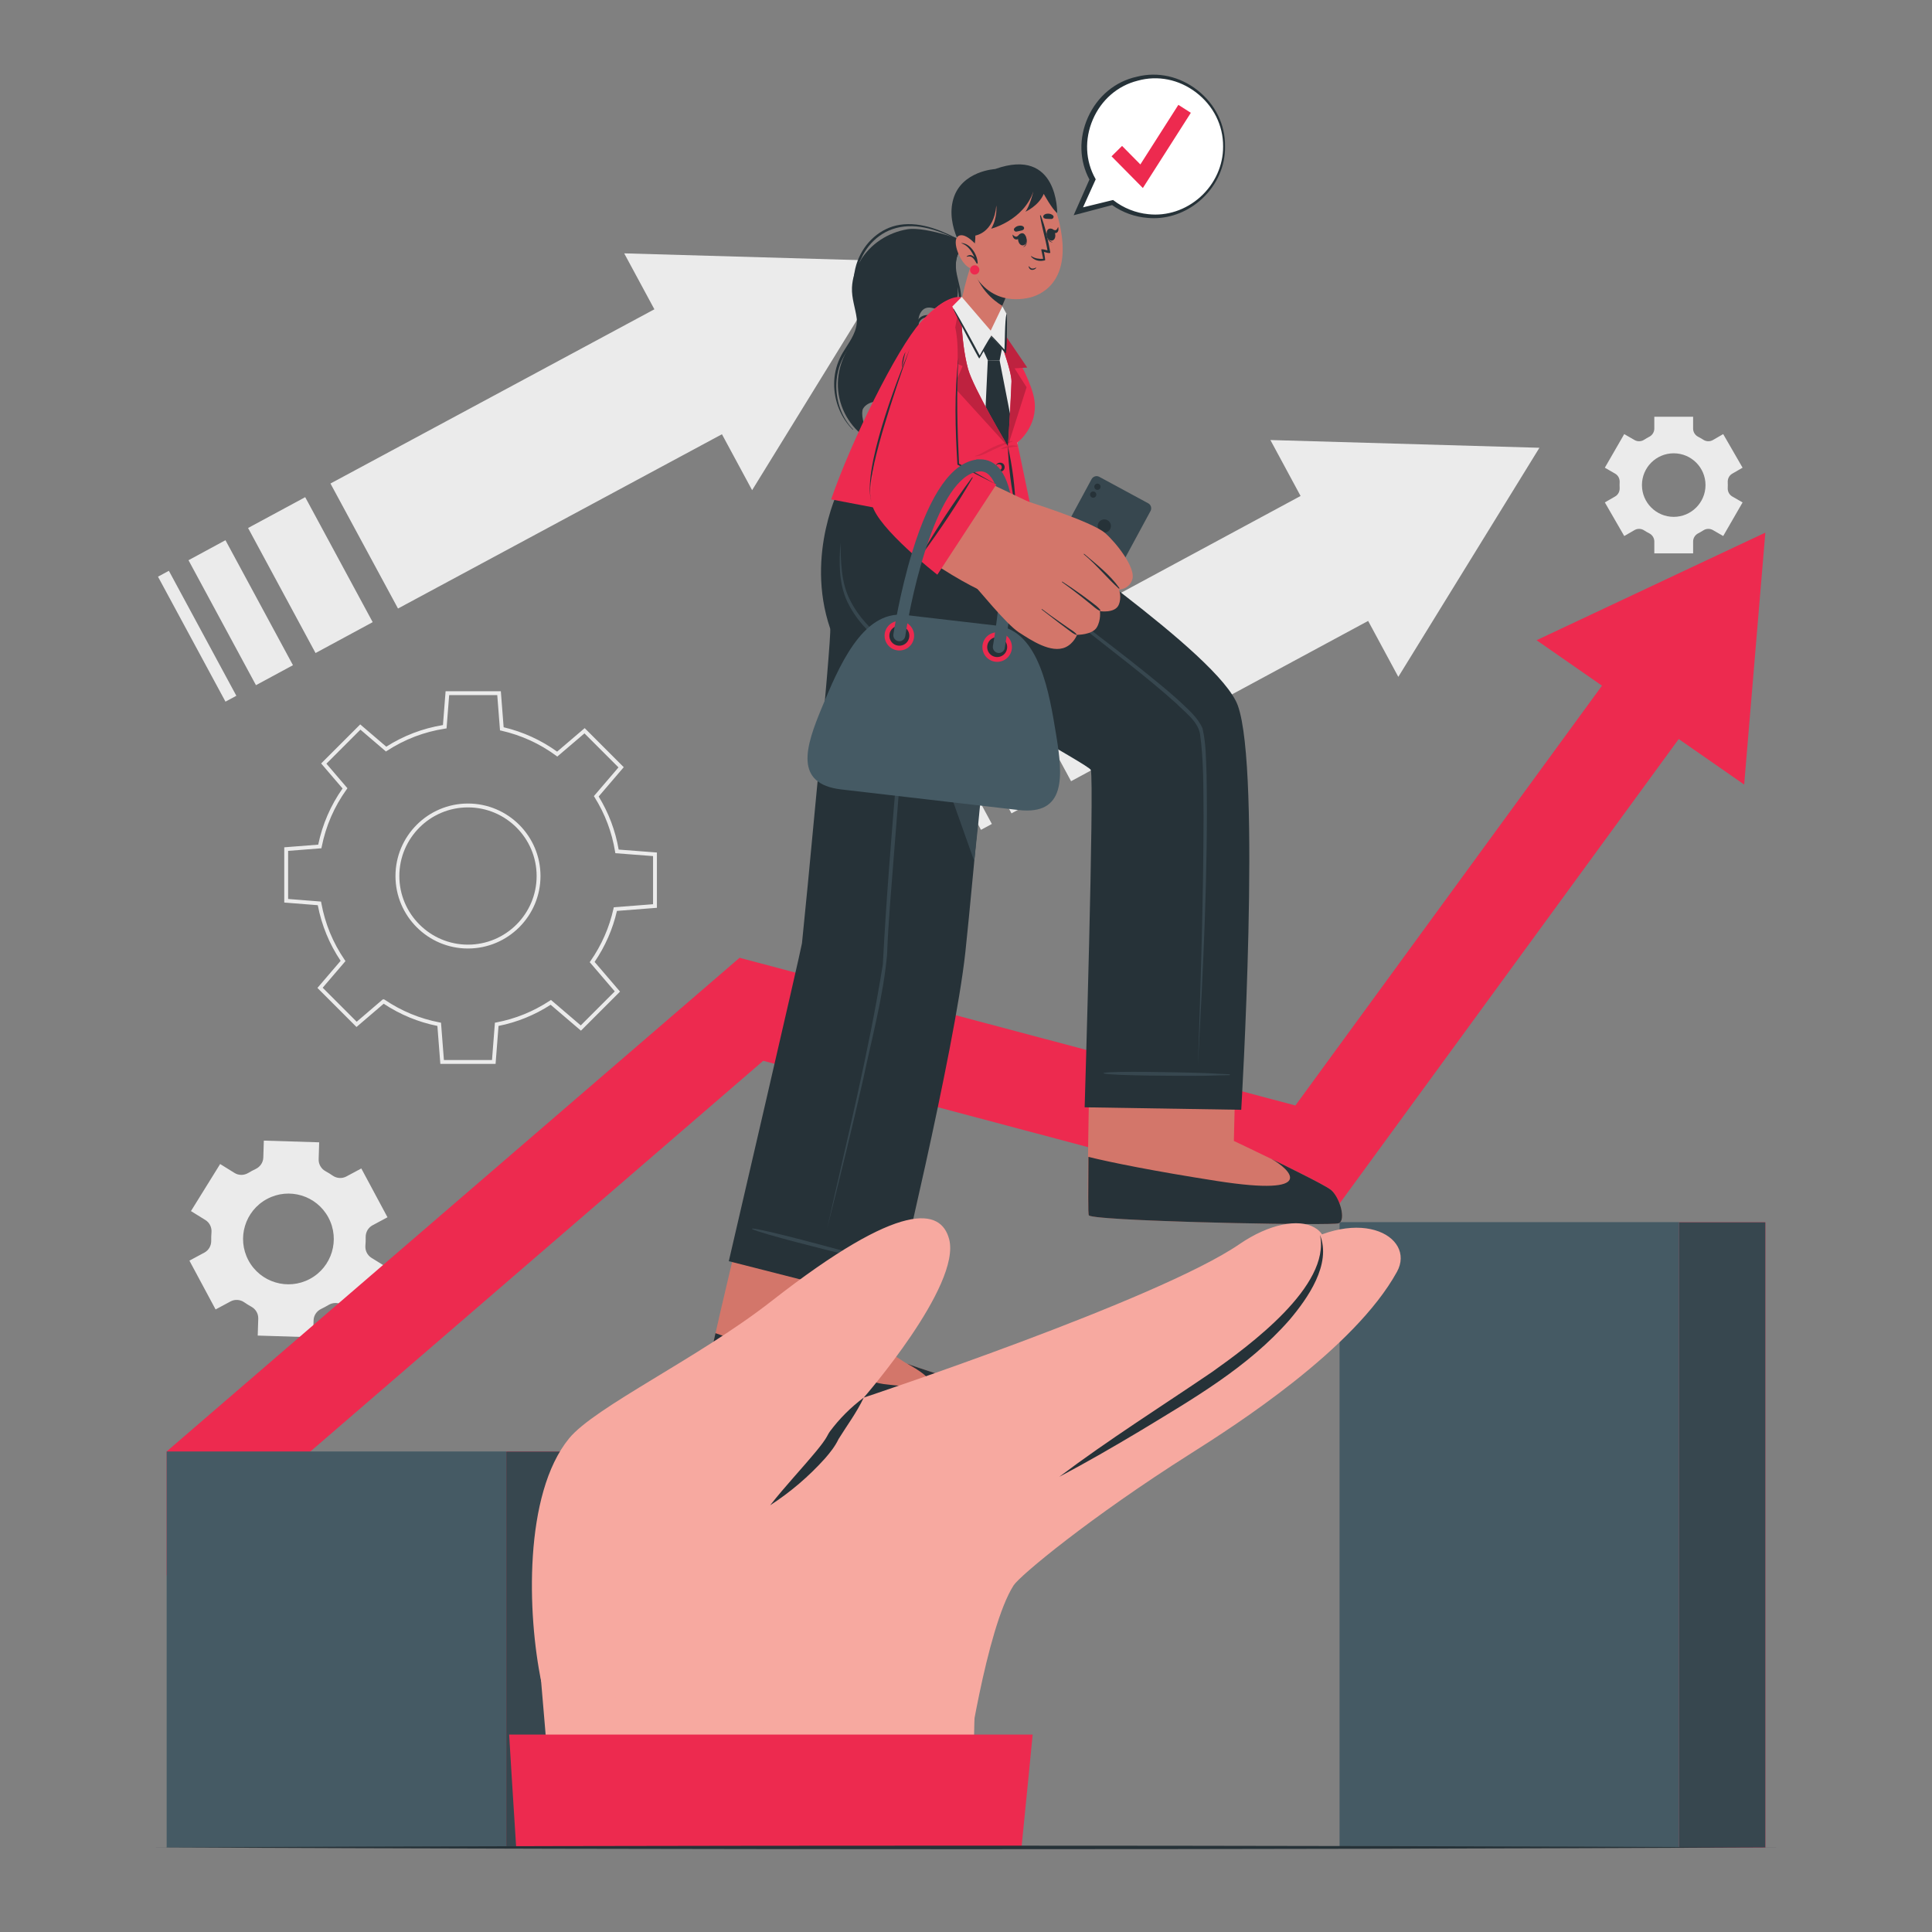 <svg xmlns="http://www.w3.org/2000/svg" viewBox="0 0 500 500"><rect x="0" y="0" width="500" height="500" fill="#808080" stroke="none"/><g id="freepik--background-complete--inject-139"><g><g><polygon points="78.987 128.667 96.453 161.013 81.663 169.004 64.202 136.644 78.987 128.667" style="fill:#ebebeb;"></polygon><rect x="49.428" y="146.274" width="3.2" height="36.76" transform="translate(-72.103 44.016) rotate(-28.367)" style="fill:#ebebeb;"></rect><polygon points="194.648 126.858 186.837 112.381 103.003 157.485 85.524 125.135 169.354 80.044 161.543 65.567 231.166 67.573 194.648 126.858" style="fill:#ebebeb;"></polygon><polygon points="58.351 139.805 75.817 172.151 66.245 177.323 48.784 144.986 58.351 139.805" style="fill:#ebebeb;"></polygon></g><g><polygon points="274.514 161.84 291.98 194.186 277.191 202.177 259.729 169.817 274.514 161.84" style="fill:#ebebeb;"></polygon><rect x="244.955" y="179.446" width="3.2" height="36.76" transform="translate(-64.385 140.898) rotate(-28.367)" style="fill:#ebebeb;"></rect><polygon points="361.883 175.171 354.072 160.694 298.53 190.658 281.051 158.308 336.589 128.357 328.778 113.88 398.4 115.885 361.883 175.171" style="fill:#ebebeb;"></polygon><polygon points="253.879 172.978 271.344 205.324 261.772 210.496 244.311 178.159 253.879 172.978" style="fill:#ebebeb;"></polygon></g></g><g><path d="M56.974,301.249l-7.554,12.178,3.73,2.31c1.097,.679,1.691,1.92,1.581,3.205-.061,.71-.084,1.426-.068,2.142,.028,1.287-.644,2.484-1.778,3.092l-3.866,2.073,6.776,12.634,3.865-2.073c1.134-.608,2.503-.506,3.559,.229,.589,.41,1.197,.786,1.822,1.129,1.132,.62,1.836,1.801,1.795,3.091l-.139,4.386,14.324,.445,.133-4.401c.039-1.291,.83-2.413,1.997-2.965,.317-.149,.631-.308,.943-.475,.311-.167,.617-.341,.917-.522,1.1-.664,2.466-.703,3.558-.026l3.757,2.327,7.554-12.178-3.736-2.319c-1.096-.681-1.69-1.922-1.578-3.208,.061-.708,.085-1.42,.07-2.134-.027-1.285,.645-2.481,1.778-3.088l3.867-2.074-6.775-12.633-3.867,2.074c-1.133,.608-2.501,.505-3.557-.228-.586-.407-1.193-.782-1.816-1.122-1.133-.619-1.839-1.8-1.799-3.09l.135-4.396-14.324-.445-.137,4.398c-.04,1.286-.829,2.405-1.992,2.954-.318,.15-.635,.31-.949,.479-.311,.167-.617,.341-.917,.522-1.105,.668-2.478,.706-3.576,.025l-3.733-2.316Zm12.128,9.044c5.713-3.064,12.822-.918,15.885,4.795,3.064,5.713,.924,12.832-4.789,15.896-5.713,3.064-12.837,.913-15.901-4.799-3.064-5.713-.908-12.827,4.805-15.891Z" style="fill:#ebebeb;"></path><path d="M415.335,130.027l5.017,8.696,2.661-1.538c.783-.452,1.745-.409,2.502,.085,.418,.273,.853,.524,1.3,.751,.803,.408,1.32,1.22,1.32,2.121v3.073h10.043v-3.073c0-.901,.517-1.713,1.32-2.121,.448-.228,.882-.478,1.3-.751,.757-.493,1.72-.537,2.502-.085l2.661,1.538,5.018-8.696-2.674-1.539c-.784-.451-1.215-1.311-1.169-2.215,.012-.245,.019-.492,.019-.739,0-.247-.006-.494-.019-.739-.046-.899,.382-1.755,1.162-2.206l2.68-1.549-5.018-8.696-2.669,1.539c-.783,.452-1.746,.407-2.503-.088-.417-.272-.849-.522-1.295-.75-.802-.409-1.318-1.22-1.318-2.12v-3.074h-10.043v3.074c0,.9-.516,1.711-1.318,2.12-.446,.227-.878,.477-1.294,.75-.757,.495-1.72,.539-2.503,.088l-2.669-1.539-5.017,8.696,2.669,1.54c.781,.45,1.21,1.308,1.165,2.208-.013,.246-.019,.494-.019,.744,0,.247,.006,.494,.019,.739,.046,.903-.385,1.764-1.169,2.216l-2.665,1.538Zm9.599-4.493c0-4.542,3.679-8.22,8.22-8.22,4.542,0,8.228,3.678,8.228,8.22s-3.687,8.228-8.228,8.228c-4.541,0-8.22-3.686-8.22-8.228Z" style="fill:#ebebeb;"></path><path d="M128.256,275.333h-14.296l-.764-9.821c-4.968-.998-9.64-2.931-13.898-5.75l-7.037,6.025-10.112-10.111,6.007-7.016c-2.933-4.372-4.921-9.211-5.914-14.395l-8.676-.687v-14.295l8.785-.687c1.091-5.258,3.209-10.146,6.3-14.541l-5.539-6.471,10.111-10.111,6.741,5.769c4.493-2.859,9.425-4.741,14.67-5.598l.685-8.755h14.296l.726,9.322c5.009,1.185,9.662,3.307,13.838,6.312l7.135-6.087,10.111,10.111-6.493,7.581c2.597,4.244,4.337,8.862,5.175,13.74l9.9,.762v14.31l-10.346,.802c-1.087,4.718-3.031,9.155-5.782,13.201l6.583,7.682-10.112,10.111-7.843-6.704c-4.156,2.682-8.691,4.523-13.49,5.479l-.763,9.821Zm-13.371-1h12.445l.751-9.659,.376-.071c4.929-.932,9.578-2.819,13.817-5.611l.314-.206,7.71,6.59,8.802-8.803-6.481-7.563,.22-.317c2.864-4.127,4.858-8.678,5.928-13.527l.08-.362,10.161-.789v-12.458l-9.76-.751-.063-.389c-.81-5.009-2.591-9.744-5.294-14.071l-.195-.311,6.367-7.434-8.804-8.803-7.033,6.001-.319-.235c-4.247-3.12-9.007-5.293-14.148-6.459l-.359-.082-.711-9.132h-12.446l-.674,8.621-.392,.06c-5.374,.823-10.415,2.745-14.983,5.712l-.313,.204-6.605-5.652-8.803,8.803,5.446,6.363-.229,.318c-3.205,4.463-5.369,9.457-6.434,14.844l-.074,.372-8.617,.674v12.446l8.521,.674,.069,.379c.964,5.314,2.997,10.261,6.041,14.705l.217,.316-5.903,6.895,8.803,8.803,6.756-5.786h.338l.14,.086c4.334,2.928,9.116,4.905,14.211,5.877l.375,.071,.751,9.659Zm6.223-28.859c-10.344,0-18.759-8.416-18.759-18.76s8.416-18.76,18.759-18.76c10.351,0,18.772,8.416,18.772,18.76s-8.421,18.76-18.772,18.76Zm0-36.52c-9.792,0-17.759,7.967-17.759,17.76s7.967,17.76,17.759,17.76c9.8,0,17.772-7.967,17.772-17.76s-7.973-17.76-17.772-17.76Z" style="fill:#ebebeb;"></path></g></g><g id="freepik--Speech_Bubble--inject-139"><g><path d="M316.787,37.898c0,9.986-8.1,18.086-18.086,18.086-4.036,0-7.762-1.323-10.774-3.567l-8.86,2.262,3.688-8.25c-1.37-2.543-2.14-5.453-2.14-8.531,0-9.986,8.1-18.086,18.085-18.086s18.086,8.1,18.086,18.086Z" style="fill:#fff;"></path><g><path d="M316.787,37.898c.198,10.388-9.335,19.178-19.663,18.254-3.366-.242-6.663-1.451-9.409-3.449l.301,.059c-2.944,.791-5.887,1.583-8.839,2.342l-.876,.225,.366-.83,3.65-8.267,.016,.425c-5.788-10.307,.382-24.023,11.908-26.55,11.244-2.874,22.733,6.209,22.547,17.791h0Zm0,0c.077-11.51-11.302-20.373-22.414-17.259-11.04,2.75-16.682,15.877-11.081,25.774l-.097,.213-3.727,8.232-.509-.605c3.011-.763,6.031-1.492,9.05-2.223,2.621,2.041,5.827,3.33,9.156,3.65,10.311,1.146,19.696-7.427,19.623-17.782h0Z" style="fill:#263238;"></path><path d="M298.609,56.468c-.503,0-1.006-.022-1.509-.067-3.334-.239-6.542-1.388-9.294-3.324l-.081,.022c-2.674,.718-5.437,1.46-8.167,2.165l-.026,.059-.036-.043c-.086,.022-.172,.044-.258,.066l-1.375,.353,.684-1.548-.036-.042,.062-.015,3.368-7.63c-2.63-4.914-2.772-10.758-.379-16.094,2.446-5.454,7.047-9.284,12.624-10.506,5.426-1.386,11.175-.104,15.769,3.522,4.59,3.624,7.172,8.913,7.083,14.513,.094,4.992-2.063,9.916-5.919,13.51-3.497,3.26-7.985,5.06-12.509,5.06Zm-10.167-3.562c2.271,1.515,4.921,2.517,7.614,2.883-2.617-.419-5.173-1.443-7.366-2.95l-.248,.067Zm-.376-1.147l.095,.074c2.58,2.009,5.785,3.287,9.026,3.598,4.815,.535,9.719-1.093,13.461-4.466,3.776-3.405,5.923-8.166,5.889-13.064v-.005c.036-5.459-2.515-10.554-7-13.979-4.424-3.378-9.928-4.486-15.098-3.037-5.193,1.294-9.426,4.962-11.619,10.067-2.193,5.103-1.942,10.695,.688,15.343l.062,.111-3.288,7.262c2.39-.597,4.801-1.181,7.145-1.749l.639-.155Zm-9.161,2.818l-.169,.382,.377-.097,.025-.006-.233-.278Zm1.115-.334l-.197,.436c2.495-.646,5.013-1.322,7.461-1.979l-.244-.177c-2.31,.559-4.678,1.134-7.02,1.721Zm2.271-7.337l-3.104,7.031c.159-.041,.317-.081,.477-.121l3.347-7.393c-.167-.3-.324-.604-.472-.911l.026,.709s.009,.249,.014,.363l.18,.321h-.427l-.041-.001Zm5.221,5.501l.789,.156c-.118-.086-.235-.173-.351-.262l-.405,.098-.033,.008Zm8.775-32.443c-.665,.088-1.328,.216-1.986,.384-5.429,1.19-9.902,4.917-12.283,10.225-2.272,5.067-2.197,10.601,.182,15.303l.247-.56c-2.106-4.524-2.152-9.759-.086-14.568,2.256-5.25,6.612-9.023,11.951-10.353,.654-.183,1.313-.327,1.976-.431Z" style="fill:#263238;"></path></g><polygon points="295.771 48.659 287.666 40.455 290.389 37.765 295.124 42.557 304.96 27.136 308.187 29.195 295.771 48.659" style="fill:#ED2A4F;"></polygon></g></g><g id="freepik--Arrow--inject-139"><g><polygon points="397.665 165.686 456.868 137.843 451.388 203.038 397.665 165.686" style="fill:#ED2A4F;"></polygon><polygon points="439.931 183.756 345.029 313.741 197.52 274.534 43.132 407.734 43.132 375.634 191.402 247.873 335.247 286.101 420.402 169.492 439.931 183.756" style="fill:#ED2A4F;"></polygon></g></g><g id="freepik--Blocks--inject-139"><g><g><rect x="346.677" y="316.291" width="87.9" height="161.816" style="fill:#455a64;"></rect><rect x="434.573" y="316.335" width="22.295" height="161.775" transform="translate(891.44 794.445) rotate(180)" style="fill:#ED2A4F;"></rect><rect x="434.573" y="316.335" width="22.295" height="161.775" transform="translate(891.44 794.445) rotate(180)" style="fill:#37474f;"></rect></g><g><rect x="43.132" y="375.643" width="87.9" height="102.479" style="fill:#455a64;"></rect><rect x="131.028" y="375.67" width="22.295" height="102.454" transform="translate(284.351 853.794) rotate(180)" style="fill:#ED2A4F;"></rect><rect x="131.028" y="375.67" width="22.295" height="102.454" transform="translate(284.351 853.794) rotate(180)" style="fill:#37474f;"></rect></g></g></g><g id="freepik--Character--inject-139"><g><g><g><path d="M250.739,62.88c-.501,.173-.971,.436-1.373,.791-1.815,1.608-2.145,4.18-1.996,6.456,.168,2.434,.909,5,.255,7.412-.254,.944-.746,1.855-1.574,2.398-.935,.614-2.052,.527-3.083,.248-1.086-.288-2.312-.872-3.44-.423-.936,.366-1.489,1.339-1.719,2.275-.594,2.43,.976,4.823,1.358,7.174,.414,2.514,.048,5.112-1.034,7.421-1.008,2.156-2.688,3.97-4.709,5.213-.985,.607-2.071,1.089-3.184,1.389-1.253,.332-2.557,.387-3.823,.664-1.174,.26-2.447,.783-3.066,1.882-.481,.849-.34,4.441,2.458,7.838,.2,.243-.252,.588-.543,.416-.567-.326-1.11-.681-1.628-1.072-4.333-3.237-6.919-8.45-6.797-13.869,.068-2.896,.875-5.707,2.288-8.225,.785-1.392,1.695-2.741,2.24-4.254,.482-1.35,.544-2.757,.361-4.17-.357-2.686-1.352-5.253-1.24-7.998,.105-2.449,.89-4.838,2.144-6.937,2.634-4.386,7.131-7.304,12.146-8.166,4.945-.846,16.238,3.437,15.961,3.538Z" style="fill:#263238;"></path><path d="M250.583,62.936c-.942,.456-1.858,1.019-2.51,1.856-.588,.753-.929,1.669-1.082,2.607-.343,2.11,.197,4.162,.667,6.205,.442,1.92,.809,3.975,.045,5.863-.323,.798-.837,1.567-1.547,2.07-.806,.571-1.76,.679-2.72,.531-1.746-.269-3.862-1.166-5.404,.183-1.488,1.302-1.073,3.66-.785,5.368,.702,4.168,2.23,9.465-1.118,12.946-1.694,1.761-4.179,2.875-6.471,3.608-1.654,.529-3.753,1.185-4.452,2.954-.026,.066,.079,.092,.105,.028,.767-1.86,2.986-2.152,4.699-2.623,2.01-.552,4.031-1.424,5.691-2.703,1.71-1.318,2.696-3.183,3.023-5.303,.332-2.154,.029-4.309-.379-6.43-.209-1.087-.441-2.17-.618-3.264-.159-.984-.282-2.031,.003-3.005,.304-1.038,1.141-1.645,2.207-1.718,1.044-.071,2.038,.262,3.054,.446,.907,.164,1.835,.203,2.701-.155,.694-.287,1.282-.777,1.742-1.366,1.054-1.351,1.405-3.091,1.269-4.772-.192-2.384-1.17-4.632-1.319-7.02-.076-1.219,.042-2.503,.617-3.601,.604-1.153,1.649-1.801,2.714-2.477,.143-.091,.019-.299-.132-.226Z" style="fill:#263238;"></path><path d="M232.867,58.184c-5.066,.777-9.164,4.629-10.925,9.337-.987,2.64-1.229,5.475-.907,8.262,.301,2.602,.967,5.219,.699,7.853-.296,2.916-2.137,5.149-3.591,7.573-1.179,1.964-1.917,4.137-2.168,6.415-.482,4.37,.823,8.916,3.598,12.329,.354,.435,.724,.853,1.12,1.251,.05,.05,.126-.026,.077-.077-3.086-3.169-4.539-7.705-4.307-12.084,.115-2.155,.645-4.285,1.609-6.219,1.192-2.389,3.074-4.398,3.95-6.95,.821-2.392,.488-4.966,.098-7.405-.426-2.665-.83-5.296-.345-7.987,.899-4.994,4.288-9.457,9.148-11.161,5.421-1.9,11.104-.038,16.068,2.28,.664,.31,1.326,.624,1.986,.941,.075,.036,.141-.073,.066-.113-4.934-2.608-10.452-5.125-16.178-4.247Z" style="fill:#263238;"></path></g><path d="M252.359,60.356c-.663-.558-1.925-.762-2.395-.419-.47,.343-1.657,4.71-1.043,5.652,.614,.943,2.501,.08,2.501,.08l.938-5.314Z" style="fill:#ED2A4F;"></path></g><g><g><g><path d="M247.464,366.044c-1.139,.174-16.493,3.03-32.417,.119-14.983-2.739-31.563-6.792-32.542-7.686-.78-.688,13.303-58.139,13.303-58.139l38.983,7.703-9.793,37.489-.13,.652s3.058,2.44,9.594,6.575c1.167,.738,13.24,4.215,14.089,5.171,1.991,2.253,1.124,7.788-1.086,8.115Z" style="fill:#d3766a;"></path><path d="M247.469,366.041c-1.138,.173-16.491,3.032-32.416,.128-14.992-2.743-31.575-6.791-32.545-7.7-.245-.209,.924-5.806,2.656-13.444,9.575,3.49,39.134,12.643,43.509,13.166,5.042,.623,12.661,1.342,12.068-.584-.508-1.68-4.933-4.141-6.034-4.72,2.073,.928,13.045,4.131,13.839,5.048,1.99,2.241,1.126,7.779-1.077,8.106Z" style="fill:#263238;"></path></g><g><path d="M260.729,126.057s2.825,27.02-2.818,33.098c0,0-6.108,69.147-8.08,87.285-2.797,25.732-18.578,90.817-18.578,90.817l-42.638-10.863s18.758-80.734,18.934-82.278c.581-5.106,7.811-79.946,7.298-81.451-6.618-19.42,2.731-37.131,2.731-37.131l43.151,.523Z" style="fill:#263238;"></path><path d="M227.795,326.509c-5.587-1.617-3.955-1.256-9.565-2.791-2.745-.751-20.791-5.664-23.51-5.774-.06-.002-.093,.123-.039,.15,2.428,1.228,20.581,5.727,23.345,6.409,5.647,1.392,4.046,.912,9.713,2.221,.106,.025,.161-.185,.056-.215Z" style="fill:#37474f;"></path><path d="M214.061,317.944c5.028-22.718,10.727-45.358,14.413-68.336,.875-16.598,2.212-33.215,3.623-49.772,1.144-12.93,2.191-27.464,3.526-39.587-2.962-4.552-3.566-10.161-3.265-15.453,.322-5.3,1.437-10.539,3.142-15.557-1.583,5.04-2.575,10.295-2.772,15.573-.155,5.22,.496,10.775,3.485,15.174-1.068,13.317-3.763,46.965-4.755,59.833-.678,9.058-1.558,18.27-1.891,27.355-1.016,10.815-3.892,21.341-6.133,31.94-2.942,12.988-6.131,25.917-9.375,38.83h0Z" style="fill:#37474f;"></path><path d="M252.139,222.871l-34.568-97.338,43.152,.531s2.835,27.008-2.807,33.097c0,0-2.962,38.57-5.777,63.71Z" style="fill:#37474f;"></path></g></g><g><g><path d="M346.378,316.601c-2.116,.667-62.297-.534-64.558-2.037-.869-.556,.479-51.107,.479-51.107l37.815-.717-.793,32.536s22.83,10.763,25.143,12.677c2.294,1.906,4.032,7.99,1.915,8.648Z" style="fill:#d3766a;"></path><path d="M346.381,316.601c-.932,.293-13.068,.225-26.583-.068-.887-.022-1.785-.044-2.682-.066-2.306-.046-4.634-.111-6.941-.177-.898-.032-1.797-.064-2.684-.087l-.042,.002c-.888-.033-1.776-.066-2.642-.089-1.347-.038-2.663-.088-3.948-.14-.836-.036-1.661-.072-2.465-.099l-.031,.002c-.805-.037-1.599-.076-2.362-.105l-.031,.002c-1.16-.049-2.267-.1-3.324-.165-.711-.032-1.411-.065-2.081-.111-1.307-.071-2.499-.149-3.557-.235-.533-.032-1.036-.076-1.498-.123-1.152-.101-2.075-.205-2.707-.314-.516-.085-.855-.181-.985-.267-.303-.191-.133-7.126-.133-15.16,5.793,1.431,16.979,3.692,33.207,6.227,26.681,4.169,18.803-3.115,14.293-5.61-.043-.029-.086-.047-.129-.076,.278,.13,.568,.27,.847,.41,.043,.018,.096,.036,.139,.065,.515,.252,1.029,.504,1.544,.756,.558,.271,1.126,.551,1.684,.832,.933,.458,1.866,.915,2.757,1.375,.901,.438,1.76,.879,2.576,1.302,.483,.254,.956,.498,1.407,.722,.225,.112,.441,.235,.656,.348,.29,.15,.58,.3,.849,.452,.602,.32,1.129,.613,1.582,.879,.107,.056,.215,.113,.312,.18,.485,.285,.843,.525,1.05,.691,2.297,1.901,4.03,7.983,1.921,8.646Z" style="fill:#263238;"></path></g><g><path d="M321.233,287.215l-40.526-.646s2.547-83.981,1.591-87.311c-.373-1.301-34.79-19.484-54.18-34.07-15.405-11.588-10.542-39.653-10.542-39.653l43.151,.523s-.291,3.042,1.701,5.811c3.251,4.52,53.002,37.246,57.906,50.688,6.155,16.871,.898,104.658,.898,104.658Z" style="fill:#263238;"></path><g><path d="M217.515,140.407c.099,4.994,.134,10.187,2.397,14.74,4.507,9.143,14.08,14.232,22.212,19.773,4.263,2.721,8.591,5.349,12.94,7.948-4.537-2.261-8.973-4.721-13.327-7.322-8.424-5.355-18.16-10.595-22.564-20.062-2.133-4.745-2.016-10.019-1.657-15.077h0Z" style="fill:#37474f;"></path><path d="M253.893,129.239c.499,3.512,.923,7.131,2.19,10.455,1.636,3.16,4.508,5.508,7.079,7.906,10.748,9.423,22.443,17.697,33.565,26.681,2.79,2.242,5.561,4.513,8.233,6.914,2.276,2.191,4.904,4.287,6.232,7.246,.96,3.988,.896,8.109,1.075,12.138,.404,25.035-.896,50.063-2.24,75.052,.73-21.433,1.4-42.873,1.456-64.316-.074-7.088,.067-14.322-.912-21.328-.573-3.371-3.982-5.721-6.275-8.058-7.979-7.145-16.607-13.529-24.982-20.211-5.584-4.467-11.197-8.915-16.462-13.778-2.538-2.498-5.345-4.917-6.928-8.177-1.226-3.381-1.583-6.979-2.031-10.523h0Z" style="fill:#37474f;"></path><path d="M318.212,278.025c-5.539-.226-3.946-.269-9.487-.409-2.712-.069-20.531-.498-23.071,.048-.056,.012-.058,.142-.002,.155,2.527,.609,20.351,.611,23.063,.607,5.543-.006,3.952-.088,9.495-.179,.104-.002,.107-.218,.003-.223Z" style="fill:#37474f;"></path></g></g></g></g><g><g><g><path d="M265.245,131.837l-48.717-3.466s13.344-38.457,25.54-48.553c5.55-4.594,10.222-3.187,13.838,.687,.902,.968,11.386,18.447,11.738,24.118,.311,5.011-4.358,9.932-4.358,9.932l1.959,17.282Z" style="fill:#ebebeb;"></path><g><polygon points="254.395 90.539 256.598 87.079 259.3 90.281 258.702 93.298 255.64 93.243 254.395 90.539" style="fill:#263238;"></polygon><polygon points="255.64 93.243 254.395 119.668 262.584 130.131 263.39 117.285 258.702 93.298 255.64 93.243" style="fill:#263238;"></polygon></g><path d="M255.809,80.312s6.028,14.528,5.963,18.477c-.07,4.239-.94,16.677-.94,16.677,0,0-8.924-14.962-10.294-19.96-2.128-7.763-1.812-18.567-1.812-18.567,0,0-3.545-1.248-10.471,6.447-6.145,6.828-18.013,30.851-23.156,45.854l45.084,8.604,2.677-6.369,1.731,4.875,2.481-3.539-3.788-18.256s5.456-4.153,4.404-11.09c-1.144-7.544-11.881-23.154-11.881-23.154Z" style="fill:#ED2A4F;"></path><g><g><path d="M260.833,115.466l4.846-15.248-3.107-4.883,3.267-.218s-9.294-13.663-10.029-14.805c.133,.573,6.107,14.804,5.963,18.477-.147,3.634-.758,15.938-.94,16.677Z" style="fill:#ED2A4F;"></path><path d="M260.833,115.466l4.846-15.248-3.107-4.883,3.267-.218s-9.294-13.663-10.029-14.805c.133,.573,6.107,14.804,5.963,18.477-.147,3.634-.758,15.938-.94,16.677Z" style="opacity:.2;"></path></g><g><path d="M249.119,94.735l-2.292,5.384,13.987,15.368c-.185-.476-8.929-15.063-10.277-19.983-2.129-7.759-1.81-18.565-1.81-18.565l-3.162,16.287,3.554,1.51Z" style="fill:#ED2A4F;"></path><path d="M249.119,94.735l-2.292,5.384,13.987,15.368c-.185-.476-8.929-15.063-10.277-19.983-2.129-7.759-1.81-18.565-1.81-18.565l-3.162,16.287,3.554,1.51Z" style="opacity:.2;"></path></g></g><g><path d="M260.833,115.466c1.181,5.258,1.865,10.623,2.029,16.009-1.185-5.257-1.861-10.623-2.029-16.009h0Z" style="fill:#263238;"></path><path d="M257.68,120.954c.091,1.102,1.645,.929,1.571-.078-.029-1.007-1.589-1.026-1.571,.078h0Zm0,0c-.085-1.488,2.199-1.704,2.32-.115,.035,1.59-2.257,1.602-2.32,.115h0Z" style="fill:#263238;"></path><path d="M258.285,127.016c.091,1.102,1.645,.93,1.571-.078-.029-1.007-1.589-1.026-1.571,.078h0Zm0,0c-.085-1.488,2.199-1.704,2.32-.114,.034,1.59-2.257,1.602-2.32,.114h0Z" style="fill:#263238;"></path></g><polygon points="244.634 121.865 232.016 117.877 231.394 119.492 244.114 123.515 244.634 121.865" style="opacity:.1;"></polygon></g><g style="opacity:.1;"><path d="M261.986,114.082c-1.661,.398-3.32,.876-4.909,1.611-.79,.366-1.561,.781-2.329,1.221-.383,.219-.769,.419-1.158,.617-.399,.203-.83,.398-1.261,.458-.039,.005-.031,.086,.008,.083,.422-.023,.826-.048,1.24-.149,.394-.096,.78-.251,1.157-.42,.805-.36,1.594-.773,2.396-1.145,1.617-.751,3.233-1.5,4.892-2.086,.076-.027,.04-.209-.038-.19Z"></path><path d="M263.265,115.376c-.709-.119-1.425-.149-2.12-.052-.35,.049-.691,.152-1.032,.281-.163,.061-.325,.132-.486,.206-.177,.083-.346,.232-.524,.308-.018,.008-.012,.089,.007,.082,.17-.057,.349-.037,.522-.066,.173-.03,.347-.063,.52-.093,.348-.06,.695-.11,1.042-.179,.694-.139,1.386-.258,2.086-.33,.038-.004,.022-.15-.014-.157Z"></path></g></g><g><g><path d="M248.727,78.707c.05,.971,3.407,7.816,7.7,8.383,1.399,.182,2.734-7.407,2.734-7.407l.227-.538,3.166-7.529-8.15-7.571-1.191-1.022s-.731,2.117-1.614,4.762c-.042,.123-.084,.245-.126,.377-.054,.148-.106,.288-.15,.428-.137,.393-.275,.796-.405,1.2-.1,.306-.198,.604-.291,.93-.102,.325-.193,.642-.295,.966-.933,3.222-1.621,6.609-1.605,7.02Z" style="fill:#d3766a;"></path><path d="M251.599,67.785c1.123,6.648,5.652,10.091,7.788,11.36l3.166-7.529-8.15-7.571-1.191-1.022s-.731,2.117-1.614,4.762Z" style="fill:#263238;"></path></g><g><path d="M274.497,59.284c2.668,14.084-5.466,17.272-8.504,17.844-2.757,.519-12.212,1.936-16.322-11.796-4.109-13.733,1.596-19.425,7.84-20.946,6.244-1.521,14.318,.815,16.986,14.899Z" style="fill:#d3766a;"></path><g><path d="M272.157,56.664c-.338,.024-.654-.01-.99-.022-.38-.012-.684,.017-1.006-.215-.173-.124-.219-.433-.114-.612,.244-.417,.713-.518,1.171-.521,.497-.004,.881,.12,1.268,.43,.375,.301,.117,.908-.329,.94Z" style="fill:#263238;"></path><path d="M263.008,59.943c.337-.037,.641-.128,.971-.199,.372-.08,.676-.106,.951-.391,.148-.153,.138-.466,.003-.623-.315-.367-.794-.382-1.245-.304-.49,.085-.846,.276-1.171,.65-.315,.363,.047,.914,.491,.866Z" style="fill:#263238;"></path><g><g><path d="M265.499,61.23c-.013-.035-.068,.058-.06,.097,.186,.959,.239,2.089-.582,2.55-.025,.014-.015,.062,.017,.052,1.04-.322,.956-1.821,.626-2.7Z" style="fill:#263238;"></path><path d="M264.475,60.362c-1.57,.133-1.188,3.263,.266,3.139,1.431-.121,1.05-3.251-.266-3.139Z" style="fill:#263238;"></path></g><path d="M263.881,60.602c-.252,.21-.482,.556-.807,.628-.377,.084-.705-.208-.992-.493-.03-.03-.053,.001-.049,.043,.064,.601,.37,1.188,1.023,1.199,.597,.01,.953-.572,1.029-1.193,.014-.115-.103-.268-.204-.183Z" style="fill:#263238;"></path></g><g><g><path d="M270.885,60.33c.002-.038,.083,.033,.088,.073,.127,.969,.436,2.057,1.361,2.234,.029,.005,.034,.054,.001,.055-1.089,.025-1.484-1.424-1.45-2.362Z" style="fill:#263238;"></path><path d="M271.581,59.182c1.531-.372,2.162,2.717,.744,3.062-1.396,.339-2.027-2.75-.744-3.062Z" style="fill:#263238;"></path></g><path d="M272.266,59.254c.277,.114,.58,.362,.875,.322,.342-.047,.524-.432,.674-.796,.016-.038,.045-.017,.055,.024,.137,.587,.067,1.242-.477,1.471-.496,.209-.98-.22-1.241-.779-.048-.104,.001-.287,.113-.241Z" style="fill:#263238;"></path></g><path d="M266.285,68.925c.233,.23,.465,.545,.82,.576,.34,.03,.739-.123,1.051-.242,.031-.012,.062,.021,.042,.05-.255,.374-.789,.607-1.242,.526-.442-.079-.659-.462-.765-.867-.015-.057,.06-.077,.094-.044Z" style="fill:#263238;"></path><path d="M270.173,65.181s.279,1.446,.316,2.133c.003,.064-.161,.104-.394,.13-.011,.004-.017,.009-.027,.002-1.203,.254-2.447-.099-3.238-1.05-.051-.065,.032-.14,.097-.101,.942,.617,1.952,.734,3.029,.694,.038-.193-.561-2.46-.453-2.474,.374-.052,1.127,.164,1.579,.27-.495-3.029-1.471-5.953-1.919-8.976-.014-.108,.14-.149,.177-.054,1.24,2.993,1.886,6.465,2.478,9.58,.077,.388-1.365-.052-1.646-.155Z" style="fill:#263238;"></path></g><path d="M250.177,66.146c2.392-.148,2.242-5.184,2.242-5.184,0,0,4.81-.657,5.43-7.792,0,0,.346,3.233-1.329,6.014,0,0,8.351-2.083,10.93-9.675,0,0-.919,3.812-2.075,5.284,0,0,3.417-1.488,4.747-4.617,0,0,2.176,3.994,3.476,4.965,0,0,.334-17.233-16.062-11.393,0,0-8.666,.469-10.805,7.711-2.138,7.242,3.446,14.688,3.446,14.688Z" style="fill:#263238;"></path><g><g><path d="M253.347,64.173s-3.359-4.304-5.328-3.083c-1.969,1.221,.722,7.574,3.148,8.335,2.427,.761,3.175-1.472,3.175-1.472l-.995-3.78Z" style="fill:#d3766a;"></path><path d="M248.835,62.892c-.038-.001-.043,.053-.009,.065,1.705,.588,2.664,2.089,3.365,3.662-.529-.592-1.222-.894-2.019-.26-.042,.033,.004,.099,.05,.087,.676-.182,1.175-.09,1.666,.433,.348,.37,.597,.849,.855,1.284,.086,.145,.351,.051,.285-.118l-.016-.038c-.07-2.13-1.881-5.021-4.177-5.115Z" style="fill:#263238;"></path></g><path d="M253.455,69.852c0,.664-.538,1.203-1.203,1.203s-1.203-.538-1.203-1.203,.538-1.203,1.203-1.203,1.203,.538,1.203,1.203Z" style="fill:#ED2A4F;"></path></g></g><g><path d="M259.417,79.272l-3.026,6.293-7.49-8.714-2.451,2.474s6.995,13.518,7.084,12.934l3.034-5.396,3.589,4.132,.334-9.754-1.074-1.969Z" style="fill:#ebebeb;"></path><path d="M260.594,86.183c.002-1.612,.047-3.236-.026-4.846-.003-.057-.09-.089-.108-.022-.424,1.529-.396,7.694-.501,9.165l-.016-.018c-.149-.178-3.338-3.648-3.375-3.599-.637,.846-2.861,4.775-3.02,5.135-1.105-2.147-5.37-9.968-6.712-12.017-.038-.059-.129-.018-.1,.05,.953,2.253,6.585,12.777,6.684,12.755,.062,.056,2.824-4.782,3.177-5.706,.529,.745,3.722,4.633,3.75,4.395,.186-1.605,.245-3.677,.247-5.291Z" style="fill:#263238;"></path></g></g><g><g><path d="M297.745,132.261l-14.125,26.11c-.39,.722-1.282,.996-1.991,.612l-12.684-6.862c-.708-.383-.966-1.279-.576-2.001l14.125-26.11c.391-.722,1.281-.996,1.99-.613l12.684,6.862c.709,.384,.968,1.279,.577,2.002Z" style="fill:#37474f;"></path><path d="M284.727,126.355c-.213,.395-.706,.541-1.101,.328-.394-.213-.541-.706-.328-1.101,.213-.395,.706-.541,1.101-.328s.541,.706,.328,1.101Z" style="fill:#263238;"></path><path d="M283.627,128.388c-.213,.395-.706,.541-1.101,.328-.394-.213-.541-.706-.328-1.101,.213-.395,.706-.541,1.101-.328s.541,.706,.328,1.101Z" style="fill:#263238;"></path><path d="M287.301,136.945c-.45,.832-1.489,1.142-2.321,.692s-1.142-1.489-.692-2.321c.45-.832,1.489-1.141,2.321-.692,.832,.45,1.142,1.489,.692,2.321Z" style="fill:#263238;"></path></g><g><g><path d="M217.748,204.31l45.807,5.319c12.381,1.438,11.544-8.696,9.781-19.435-1.763-10.739-4.332-27.001-15.396-28.286-11.053-1.283-11.89-1.381-11.89-1.381,0,0-.849-.098-11.901-1.382-11.064-1.285-17.292,13.957-21.468,24.006-4.177,10.049-7.314,19.721,5.067,21.159Z" style="fill:#455a64;"></path><g><path d="M254.273,167.023c-.244,2.096,1.259,3.993,3.355,4.237,2.096,.243,3.993-1.259,4.237-3.355,.243-2.096-1.259-3.993-3.355-4.237-2.096-.243-3.993,1.259-4.237,3.355Z" style="fill:#ED2A4F;"></path><path d="M228.955,164.083c-.243,2.096,1.259,3.993,3.355,4.237,2.096,.243,3.993-1.259,4.237-3.355,.244-2.096-1.259-3.993-3.355-4.237-2.096-.244-3.993,1.259-4.237,3.355Z" style="fill:#ED2A4F;"></path><path d="M255.497,167.165c-.165,1.421,.853,2.706,2.273,2.87s2.706-.853,2.871-2.273c.165-1.42-.853-2.705-2.273-2.87-1.42-.165-2.705,.853-2.87,2.273Z" style="fill:#263238;"></path><path d="M230.18,164.226c-.165,1.42,.853,2.706,2.273,2.87,1.421,.165,2.705-.853,2.87-2.273,.165-1.42-.853-2.706-2.273-2.871-1.42-.165-2.706,.853-2.87,2.273Z" style="fill:#263238;"></path></g></g><path d="M258.579,168.996c-.112,.005-.227-.002-.342-.021-.846-.146-1.413-.95-1.267-1.797,1.758-10.18,5.027-37.954-.887-44.136-.811-.848-1.738-1.177-2.905-1.025-.864,.102-1.63-.495-1.739-1.346-.108-.852,.494-1.63,1.346-1.739,2.143-.27,4.058,.405,5.545,1.96,3.528,3.688,4.868,12.755,3.983,26.949-.643,10.321-2.264,19.771-2.28,19.866-.126,.731-.743,1.253-1.454,1.288Z" style="fill:#455a64;"></path></g><g><path d="M238.495,86.702c-9.959,20.774-15.568,39.56-11.863,45.558,4.984,8.068,23.637,20.023,32.91,22.929,3.275,1.026,16.041-20.791,12.747-22.407-3.981-1.953-24.738-11.729-25.061-12.036-.692-.657-.304-23.681,.015-30.007,.533-10.564-4.327-13.256-8.748-4.037Z" style="fill:#d3766a;"></path><g><path d="M293.086,149.779c-.645,2.652-3.466,2.839-3.466,2.839,0,0,.745,2.048-.116,3.957-.985,2.186-4.845,1.6-4.845,1.6,0,0,.324,2.229-.787,4.154-1.153,1.998-5.133,1.962-5.133,1.962,0,0-.839,2.242-2.993,3.217-3.683,1.666-8.823-1.755-12.112-3.896-3.289-2.141-10.613-11.297-12.186-12.9l13.563-21.229s17.482,5.407,20.992,8.474c2.957,2.584,7.808,8.845,7.083,11.822Z" style="fill:#d3766a;"></path><g><path d="M289.692,152.184c-2.485-3.501-5.869-6.077-9.101-8.841-.072-.061-.167,.052-.094,.113,3.247,2.711,5.913,6.031,9.045,8.865,.086,.078,.218-.043,.151-.138Z" style="fill:#263238;"></path><path d="M284.769,157.854c-.586-.775-1.426-1.355-2.189-1.943-.821-.634-1.653-1.253-2.494-1.859-1.685-1.214-3.397-2.39-5.143-3.515-.077-.05-.173,.056-.095,.113,1.677,1.213,3.336,2.451,4.96,3.734,.813,.642,1.62,1.291,2.423,1.945,.747,.608,1.484,1.312,2.354,1.744,.128,.064,.272-.1,.183-.217Z" style="fill:#263238;"></path><path d="M278.67,164.239c-.482-.694-1.377-1.171-2.063-1.645-.779-.537-1.555-1.079-2.328-1.625-1.546-1.091-3.091-2.184-4.598-3.328-.075-.057-.17,.055-.094,.113,1.525,1.171,3.034,2.362,4.57,3.52,.754,.568,1.511,1.133,2.271,1.692,.646,.476,1.4,1.145,2.192,1.352,.044,.012,.076-.045,.052-.08Z" style="fill:#263238;"></path></g></g></g><g><path d="M257.848,125.379l-15.264,23.352s-15.428-11.967-16.896-18.159c-1.468-6.191,3.175-26.342,10.465-40.625,7.291-14.283,12.307-11.609,11.641,4.672-.667,16.281-.179,25.244,.19,25.494,.369,.25,9.864,5.265,9.864,5.265Z" style="fill:#ED2A4F;"></path><path d="M251.721,123.625c.044-.076-.078-.153-.131-.083-4.745,6.332-9.052,13.023-13.078,19.831-.045,.075,.079,.153,.131,.082,4.673-6.38,9.126-12.976,13.078-19.831Z" style="fill:#263238;"></path><path d="M257.848,125.379c-2.552-1.273-7.541-3.812-10.067-5.132-.564-9.211-.838-18.5,.263-27.679-.567,9.167-.286,18.366,.151,27.532l-.111-.172c2.445,1.332,7.345,4.073,9.764,5.452h0Z" style="fill:#263238;"></path><path d="M235.426,90.343c-2.301,6.353-4.557,13.075-6.496,19.54-1,3.281-1.904,6.591-2.661,9.932-.604,3.302-1.654,6.814-.707,10.135-2.584-7.848,6.471-31.395,9.865-39.608h0Z" style="fill:#263238;"></path><path d="M234.343,91.07c-.371,1.369-.63,2.719-.88,4.117-.089-1.411,.19-2.877,.88-4.117h0Z" style="fill:#263238;"></path></g><path d="M232.823,165.948c-.101,.005-.204,0-.307-.015-.849-.127-1.435-.918-1.308-1.767,.016-.107,1.628-10.777,4.94-21.523,4.596-14.914,10.194-22.89,16.636-23.71,.854-.109,1.63,.495,1.739,1.346,.108,.852-.494,1.63-1.346,1.739-10.476,1.333-17.191,31.209-18.895,42.608-.111,.746-.734,1.288-1.46,1.323Z" style="fill:#455a64;"></path></g></g></g></g><g id="freepik--Character_hand--inject-139"><g><g><path d="M252.288,438.65c-.03,1.59-.06,3.63-.11,6.1v.02c0,.22-.01,.45-.01,.68-.13,6.65-.32,16.17-.61,27.85-.01,.35-.02,.7-.03,1.05-.03,1.23-.06,2.48-.1,3.76h-107.83c-1.02-12.38-1.88-22.99-2.56-31.23-.39-4.8-.73-8.8-1.01-11.88v-.02c-.27-2.92-.48-5.02-.64-6.19-1.96-14.65,113.29-11.71,112.9,9.86Z" style="fill:#f7a9a0;"></path><g><path d="M140.083,435.238c-3.609-17.393-4.598-48.536,7.184-62.968,6.673-8.173,33.518-20.782,52.396-35.547,33.922-26.532,43.874-23.892,45.966-16.053,3.213,12.04-22.086,41.025-22.086,41.025,0,0,76.189-25.287,97.188-39.687,15.607-10.702,30.1-5.128,18.06,12.586,0,0-10.229-7.009-6.912-9.465,19.175-14.194,34.727-5.191,29.654,4.013-11.06,20.066-41.934,39.797-53.387,47.045-26.072,16.499-44.229,31.606-45.831,34.113-7.125,11.154-12.39,47.813-12.39,47.813l-109.841-22.874Z" style="fill:#f7a9a0;"></path><g><path d="M341.606,319.587c3.048,7.592-3.177,16.439-7.91,22.025-10.72,12.248-24.976,20.417-38.672,28.726-6.873,4.107-13.807,8.117-20.903,11.868,12.79-9.623,26.354-18.159,39.563-27.136,9.559-6.786,30.779-22.285,27.922-35.483h0Z" style="fill:#263238;"></path><path d="M223.542,361.694c-1.823,3.867-4.333,7.191-6.53,10.741-.878,1.869-2.21,3.521-3.483,4.985-4.208,4.683-8.945,8.724-14.213,12.145,3.812-4.856,8.066-9.342,11.967-14.051,1.112-1.377,2.183-2.673,2.942-4.146,.157-.301,.395-.696,.568-.928,2.489-3.334,5.395-6.23,8.748-8.745h0Z" style="fill:#263238;"></path></g></g></g><path d="M267.25,448.91c-.334,3.44-1.275,13.21-2.884,29.2H133.585c-.951-14.7-1.568-25.08-1.818-29.2h135.484Z" style="fill:#ED2A4F;"></path></g></g><g id="freepik--Floor--inject-139"><path d="M39.97,478.112c134.558-.612,285.502-.617,420.059-0-134.558,.617-285.502,.612-420.059,0h0Z" style="fill:#263238;"></path></g></svg>
